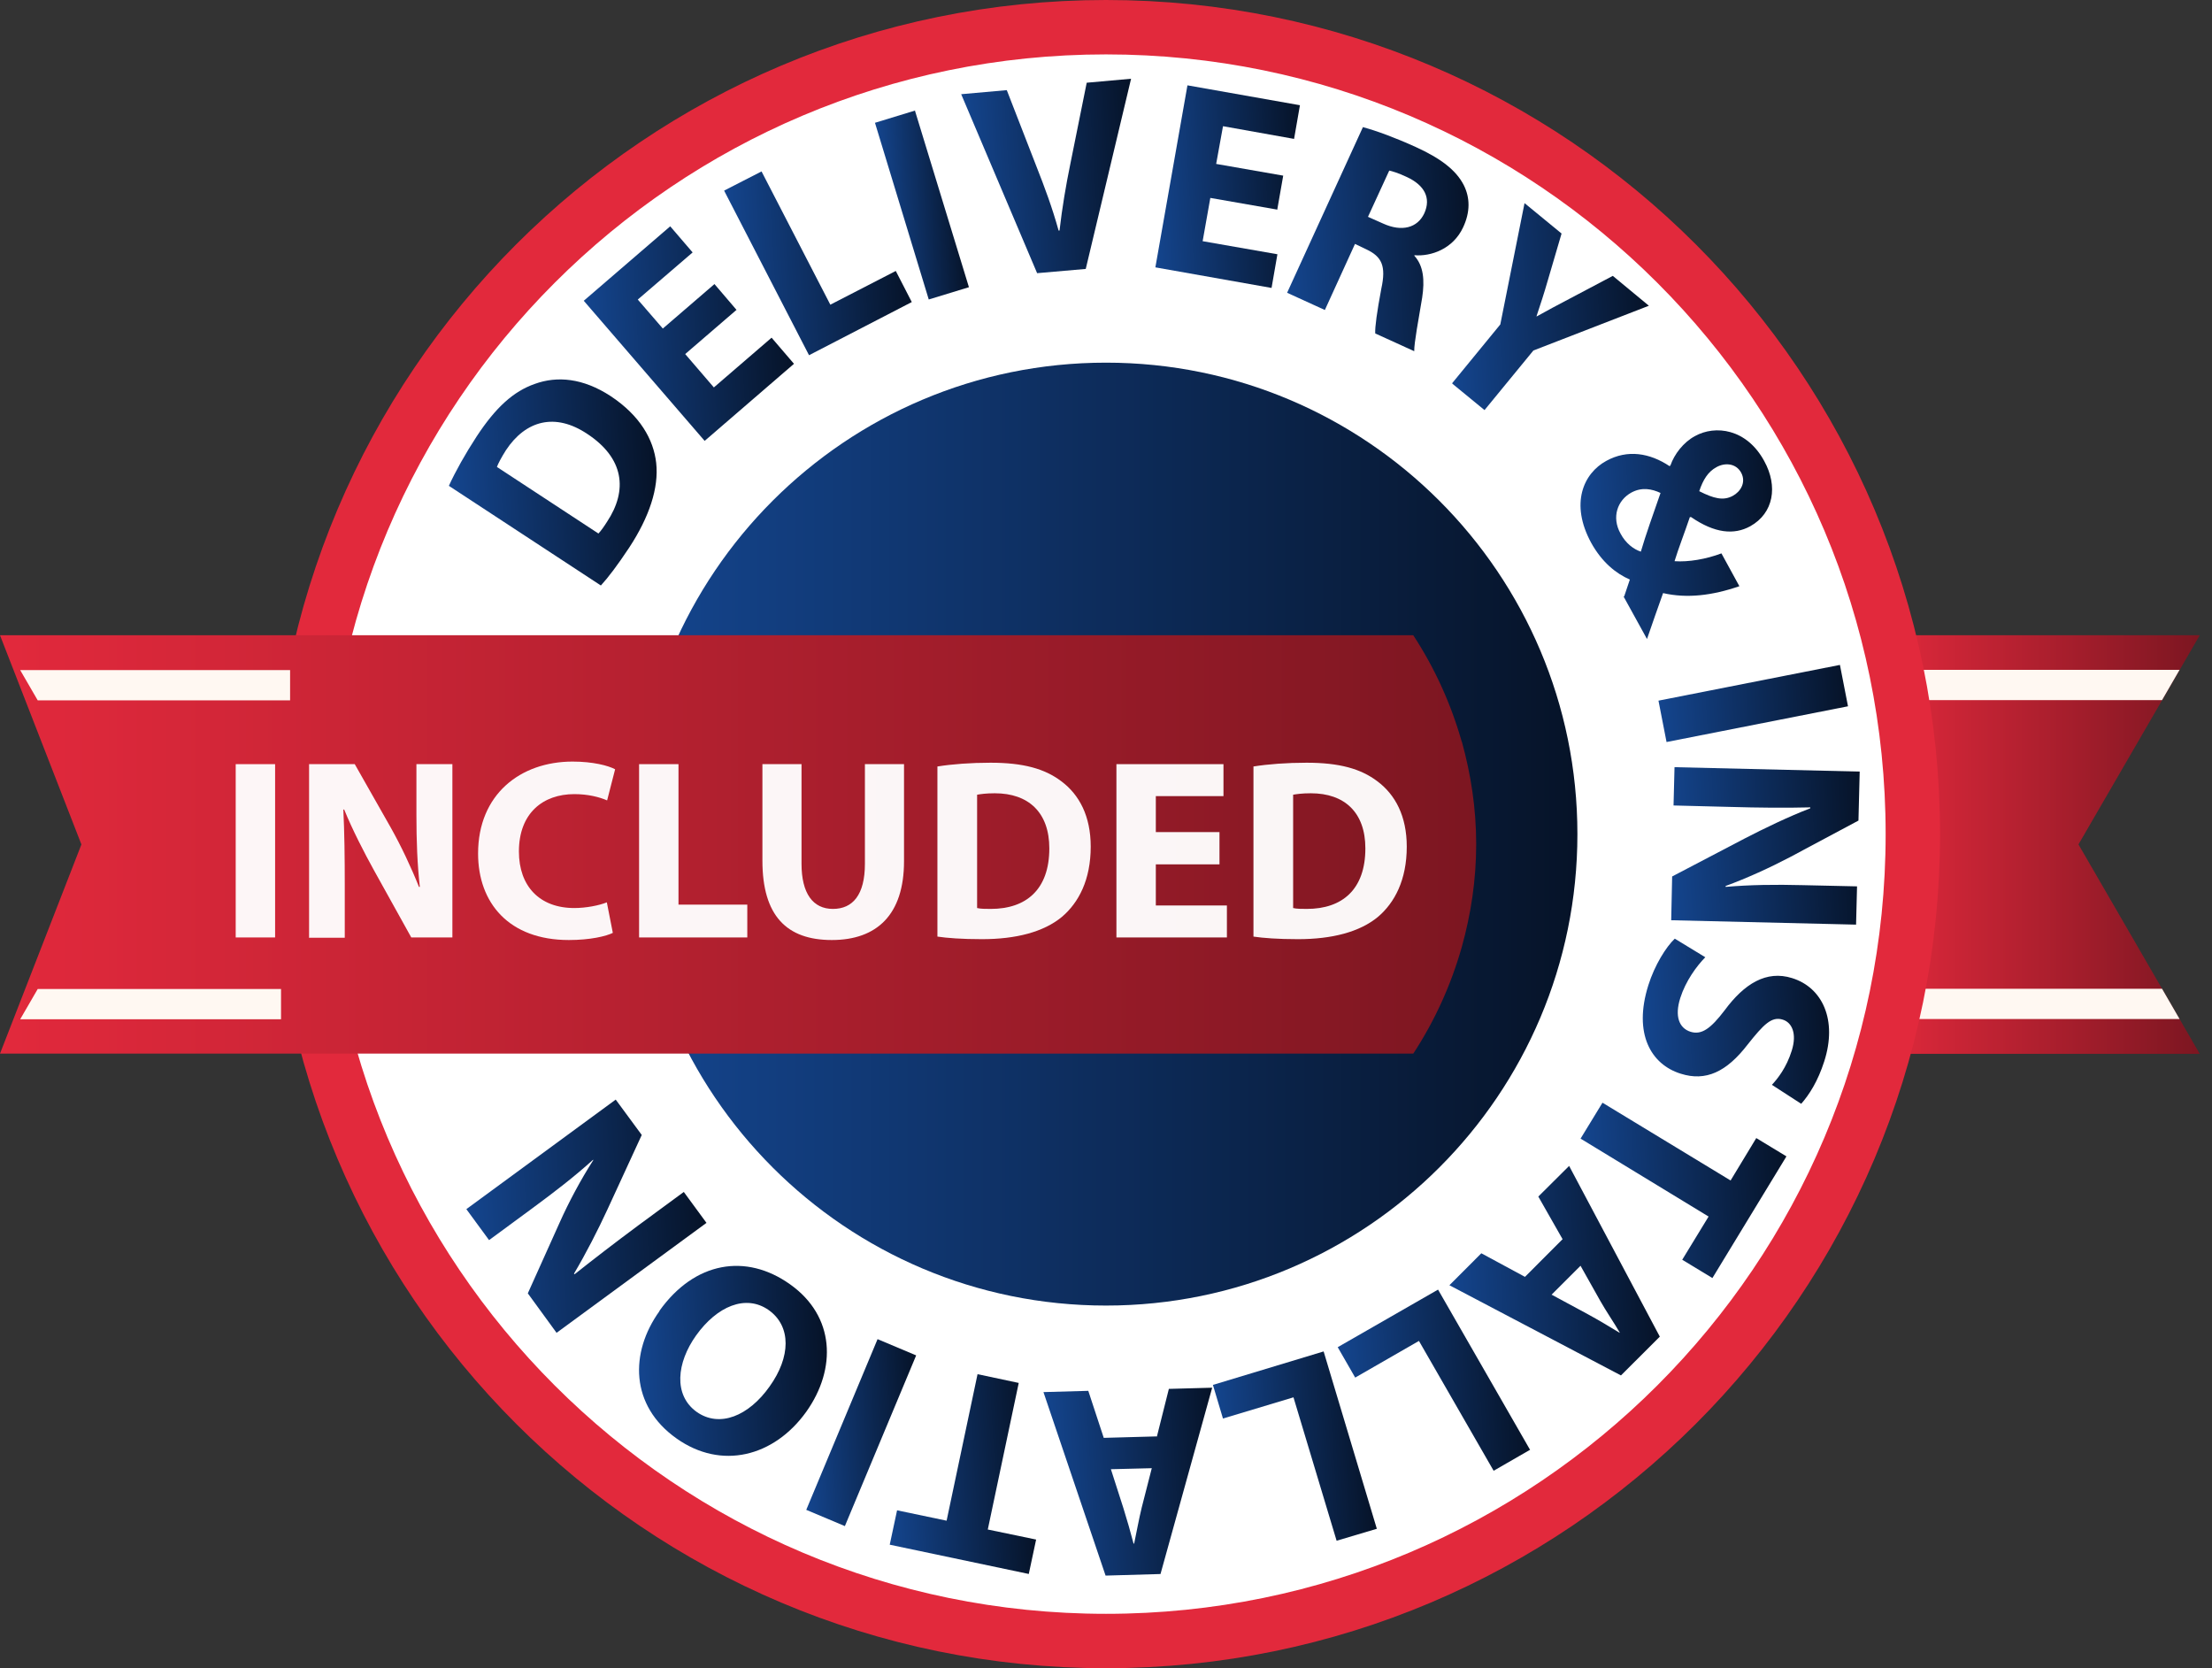<svg width="122" height="92" viewBox="0 0 122 92" fill="none" xmlns="http://www.w3.org/2000/svg">
<rect x="0" y="0" width="122" height="92" fill="#333333" stroke="none"/>
<g clip-path="url(#clip0_2614_8007)">
<path d="M106.622 42.093L104.291 45.722L106.662 49.325L103.801 52.556L105.589 56.49L103.603 58.119H121.324L114.636 46.569L121.324 35.033H105.417L103.722 38.901L106.622 42.093Z" fill="url(#paint0_linear_2614_8007)"/>
<path d="M101.457 38.609H119.245L120.212 36.94H101.457V38.609Z" fill="#FFF8F2"/>
<path d="M101.457 54.53H119.245L120.212 56.199H101.457V54.53Z" fill="#FFF8F2"/>
<path d="M105.5 46C105.5 70.577 85.577 90.5 61 90.5C36.423 90.5 16.5 70.577 16.5 46C16.5 21.423 36.423 1.5 61 1.5C85.577 1.5 105.5 21.423 105.5 46Z" fill="white" stroke="#E2293C" stroke-width="3"/>
<path d="M61 72C75.359 72 87 60.359 87 46C87 31.641 75.359 20 61 20C46.641 20 35 31.641 35 46C35 60.359 46.641 72 61 72Z" fill="url(#paint1_linear_2614_8007)"/>
<path d="M80.623 40.914C80.026 38.808 79.126 36.835 77.947 35.033H0L4.49 46.57L0 58.106H77.947C79.126 56.305 80.026 54.331 80.623 52.225C81.126 50.424 81.417 48.53 81.417 46.556C81.417 44.583 81.126 42.702 80.623 40.888V40.914Z" fill="url(#paint2_linear_2614_8007)"/>
<path d="M16 38.623H2.08L1.113 36.954H16V38.623Z" fill="#FFF8F2"/>
<path d="M15.5 54.543H2.08L1.113 56.212H15.5V54.543Z" fill="#FFF8F2"/>
<path d="M24.757 26.793C25.113 26.012 25.659 25.034 26.29 24.068C27.353 22.451 28.327 21.581 29.498 21.171C30.735 20.723 32.159 20.854 33.67 21.839C35.304 22.917 36.044 24.236 36.191 25.525C36.345 26.915 35.804 28.516 34.712 30.185C34.049 31.187 33.535 31.86 33.14 32.289L24.757 26.793ZM32.996 29.432C33.139 29.289 33.324 29.024 33.478 28.779C34.634 27.038 34.422 25.264 32.384 23.925C30.625 22.753 28.999 23.174 27.905 24.827C27.629 25.265 27.479 25.561 27.407 25.751L32.995 29.416L32.996 29.432Z" fill="url(#paint3_linear_2614_8007)"/>
<path d="M40.639 17.073L37.791 19.526L39.372 21.366L42.556 18.623L43.791 20.063L38.864 24.314L32.197 16.587L36.965 12.481L38.201 13.921L35.176 16.52L36.557 18.119L39.405 15.666L40.623 17.091L40.639 17.073Z" fill="url(#paint4_linear_2614_8007)"/>
<path d="M39.943 10.509L42.002 9.454L45.796 16.803L49.406 14.943L50.288 16.658L44.621 19.59L39.944 10.525L39.943 10.509Z" fill="url(#paint5_linear_2614_8007)"/>
<path d="M50.456 6.079L53.44 15.839L51.224 16.516L48.258 6.772L50.474 6.095L50.456 6.079Z" fill="url(#paint6_linear_2614_8007)"/>
<path d="M57.201 15.065L53.013 5.195L55.528 4.971L57.153 9.152C57.614 10.32 58.038 11.457 58.386 12.716L58.437 12.713C58.579 11.473 58.788 10.23 59.034 9.035L59.936 4.562L62.383 4.343L59.883 14.831L57.201 15.065Z" fill="url(#paint7_linear_2614_8007)"/>
<path d="M70.453 11.561L66.754 10.915L66.33 13.301L70.454 14.022L70.131 15.879L63.723 14.744L65.492 4.706L71.696 5.803L71.373 7.66L67.453 6.96L67.076 9.04L70.774 9.687L70.451 11.527L70.453 11.561Z" fill="url(#paint8_linear_2614_8007)"/>
<path d="M75.192 7.018C75.912 7.21 76.964 7.599 78.075 8.103C79.445 8.726 80.312 9.38 80.734 10.213C81.08 10.9 81.096 11.691 80.694 12.542C80.143 13.723 78.94 14.152 78.008 14.075L78.01 14.108C78.516 14.667 78.582 15.455 78.439 16.408C78.243 17.583 77.989 18.93 78 19.368L75.849 18.389C75.828 18.053 75.944 17.203 76.184 15.924C76.46 14.66 76.209 14.153 75.358 13.751L74.733 13.452L73.071 17.096L70.989 16.146L75.174 7.003L75.192 7.018ZM75.449 11.958L76.281 12.328C77.322 12.803 78.183 12.563 78.555 11.765C78.941 10.915 78.56 10.214 77.605 9.768C77.101 9.529 76.793 9.447 76.622 9.407L75.449 11.958Z" fill="url(#paint9_linear_2614_8007)"/>
<path d="M80.099 21.125L82.747 17.893L84.084 11.202L86.126 12.879L85.375 15.437C85.154 16.209 84.969 16.76 84.742 17.448L84.759 17.448C85.345 17.124 85.9 16.82 86.602 16.456L88.952 15.214L90.942 16.861L84.572 19.33L81.877 22.616L80.101 21.159L80.099 21.125Z" fill="url(#paint10_linear_2614_8007)"/>
<path d="M89.579 32.892C89.679 32.599 89.778 32.306 89.892 31.962C89.112 31.623 88.349 30.996 87.76 29.937C86.58 27.768 87.336 26.103 88.591 25.418C89.765 24.772 90.992 24.982 92.082 25.707L92.13 25.67C92.344 25.05 92.843 24.395 93.479 24.052C94.603 23.426 96.336 23.639 97.307 25.432C98.068 26.818 97.823 28.3 96.536 29.02C95.639 29.514 94.571 29.412 93.268 28.515L93.201 28.52C92.916 29.363 92.567 30.262 92.357 30.949C93.119 31.003 94.087 30.841 94.943 30.518L95.933 32.328C94.447 32.842 93.042 33.013 91.725 32.708C91.438 33.518 91.137 34.362 90.838 35.241L89.545 32.894L89.579 32.892ZM90.503 30.407C90.753 29.548 91.169 28.376 91.584 27.187C91.115 26.964 90.552 26.847 89.965 27.17C89.215 27.588 88.869 28.519 89.381 29.431C89.667 29.97 90.109 30.297 90.504 30.424L90.503 30.407ZM94.665 25.765C94.208 26.013 93.932 26.451 93.719 27.088C94.519 27.494 95.05 27.629 95.572 27.344C95.996 27.115 96.318 26.606 96.032 26.068C95.747 25.546 95.137 25.5 94.665 25.765Z" fill="url(#paint11_linear_2614_8007)"/>
<path d="M101.924 38.951L91.916 40.922L91.471 38.64L101.479 36.669L101.924 38.951Z" fill="url(#paint12_linear_2614_8007)"/>
<path d="M92.372 42.309L102.569 42.552L102.501 45.253L98.716 47.275C97.622 47.849 96.344 48.434 95.174 48.861L95.177 48.911C96.518 48.794 97.899 48.776 99.435 48.815L102.423 48.882L102.369 50.992L92.173 50.75L92.225 48.336L96.208 46.251C97.319 45.676 98.644 45.038 99.846 44.575L99.843 44.525C98.48 44.559 97.046 44.547 95.374 44.499L92.302 44.421L92.356 42.31L92.372 42.309Z" fill="url(#paint13_linear_2614_8007)"/>
<path d="M94.053 52.791C93.562 53.293 92.972 54.105 92.675 55.034C92.351 56.049 92.611 56.707 93.247 56.903C93.848 57.085 94.349 56.733 95.128 55.707C96.201 54.258 97.417 53.492 98.844 53.942C100.512 54.462 101.348 56.248 100.613 58.535C100.26 59.636 99.784 60.374 99.343 60.873L97.727 59.827C98.043 59.487 98.528 58.884 98.823 57.938C99.118 56.993 98.828 56.388 98.329 56.233C97.71 56.036 97.267 56.501 96.392 57.601C95.222 59.123 94.075 59.65 92.699 59.213C91.067 58.708 90.068 57.017 90.912 54.334C91.264 53.217 91.893 52.217 92.371 51.766L94.053 52.791Z" fill="url(#paint14_linear_2614_8007)"/>
<path d="M95.443 65.111L96.865 62.763L98.529 63.772L94.446 70.482L92.781 69.473L94.235 67.091L87.174 62.793L88.383 60.813L95.46 65.109L95.443 65.111Z" fill="url(#paint15_linear_2614_8007)"/>
<path d="M86.188 68.35L84.844 65.989L86.543 64.299L91.545 73.714L89.402 75.853L79.94 70.879L81.701 69.117L84.108 70.417L86.171 68.35L86.188 68.35ZM85.586 71.404L87.574 72.477C88.132 72.78 88.798 73.177 89.323 73.498L89.34 73.497C89.019 72.944 88.574 72.297 88.271 71.76L87.172 69.805L85.569 71.405L85.586 71.404Z" fill="url(#paint16_linear_2614_8007)"/>
<path d="M84.381 79.958L82.38 81.111L78.26 73.95L74.744 75.972L73.78 74.296L79.314 71.12L84.399 79.974L84.381 79.958Z" fill="url(#paint17_linear_2614_8007)"/>
<path d="M75.937 84.31L73.719 84.97L71.34 77.061L67.451 78.23L66.897 76.376L73.003 74.53L75.937 84.31Z" fill="url(#paint18_linear_2614_8007)"/>
<path d="M63.805 79.232L64.467 76.595L66.856 76.53L64.006 86.805L60.977 86.892L57.55 76.772L60.023 76.703L60.876 79.296L63.787 79.216L63.805 79.232ZM61.27 81.025L61.96 83.173C62.148 83.768 62.364 84.53 62.52 85.127L62.553 85.125C62.684 84.51 62.821 83.743 62.969 83.144L63.525 80.969L61.27 81.025Z" fill="url(#paint19_linear_2614_8007)"/>
<path d="M54.465 84.347L57.146 84.905L56.741 86.802L49.072 85.188L49.477 83.292L52.209 83.864L53.915 75.784L56.187 76.267L54.481 84.346L54.465 84.347Z" fill="url(#paint20_linear_2614_8007)"/>
<path d="M44.468 83.266L48.401 73.852L50.53 74.748L46.598 84.162L44.468 83.266Z" fill="url(#paint21_linear_2614_8007)"/>
<path d="M36.37 72.291C38.308 69.574 41.143 69.095 43.578 70.831C46.047 72.582 46.159 75.475 44.47 77.855C42.686 80.343 39.782 81.08 37.313 79.329C34.756 77.516 34.727 74.601 36.371 72.308L36.37 72.291ZM42.445 76.464C43.608 74.841 43.655 73.153 42.402 72.253C41.132 71.354 39.54 72.043 38.392 73.648C37.323 75.148 37.13 76.93 38.419 77.861C39.688 78.76 41.298 78.086 42.445 76.464Z" fill="url(#paint22_linear_2614_8007)"/>
<path d="M38.934 67.462L30.697 73.503L29.111 71.326L30.874 67.407C31.377 66.28 32.041 65.042 32.717 63.989L32.715 63.955C31.694 64.878 30.6 65.722 29.375 66.624L26.974 68.391L25.721 66.683L33.959 60.641L35.395 62.592L33.509 66.687C32.989 67.815 32.313 69.138 31.657 70.241L31.692 70.272C32.752 69.431 33.895 68.551 35.232 67.558L37.714 65.734L38.967 67.443L38.934 67.462Z" fill="url(#paint23_linear_2614_8007)"/>
<g opacity="0.96">
<path d="M15.173 42.142V51.699H13V42.142H15.173Z" fill="white"/>
<path d="M17.047 51.699V42.142H19.566L21.55 45.637C22.117 46.645 22.683 47.842 23.108 48.912H23.156C23.014 47.653 22.967 46.361 22.967 44.929V42.142H24.951V51.699H22.683L20.637 48.015C20.07 46.991 19.44 45.763 18.983 44.645H18.936C18.999 45.921 19.015 47.275 19.015 48.834V51.715H17.031L17.047 51.699Z" fill="white"/>
<path d="M33.831 51.432C33.438 51.636 32.54 51.841 31.375 51.841C28.069 51.841 26.368 49.794 26.368 47.07C26.368 43.811 28.698 42 31.58 42C32.698 42 33.548 42.22 33.926 42.425L33.485 44.141C33.044 43.952 32.43 43.795 31.674 43.795C29.958 43.795 28.62 44.834 28.62 46.96C28.62 48.865 29.753 50.077 31.674 50.077C32.32 50.077 33.044 49.936 33.469 49.763L33.8 51.447L33.831 51.432Z" fill="white"/>
<path d="M35.248 42.142H37.421V49.889H41.216V51.699H35.248V42.142Z" fill="white"/>
<path d="M44.207 42.142V47.637C44.207 49.274 44.837 50.125 45.939 50.125C47.042 50.125 47.703 49.337 47.703 47.637V42.142H49.86V47.495C49.86 50.44 48.364 51.841 45.877 51.841C43.389 51.841 42.05 50.503 42.05 47.464V42.142H44.223H44.207Z" fill="white"/>
<path d="M51.718 42.268C52.505 42.142 53.544 42.063 54.631 42.063C56.441 42.063 57.623 42.394 58.536 43.086C59.528 43.827 60.157 45.007 60.157 46.692C60.157 48.519 59.496 49.778 58.567 50.566C57.559 51.4 56.032 51.794 54.158 51.794C53.041 51.794 52.237 51.731 51.702 51.652V42.268H51.718ZM53.891 50.077C54.08 50.125 54.379 50.125 54.647 50.125C56.599 50.125 57.874 49.054 57.874 46.787C57.874 44.803 56.725 43.748 54.867 43.748C54.379 43.748 54.08 43.795 53.891 43.827V50.077Z" fill="white"/>
<path d="M67.259 47.668H63.748V49.936H67.668V51.699H61.575V42.142H67.479V43.905H63.748V45.889H67.259V47.653V47.668Z" fill="white"/>
<path d="M69.149 42.268C69.936 42.142 70.975 42.063 72.061 42.063C73.872 42.063 75.053 42.394 75.966 43.086C76.958 43.827 77.588 45.007 77.588 46.692C77.588 48.519 76.927 49.778 75.998 50.566C74.99 51.4 73.463 51.794 71.589 51.794C70.471 51.794 69.668 51.731 69.133 51.652V42.268H69.149ZM71.321 50.077C71.51 50.125 71.81 50.125 72.077 50.125C74.03 50.125 75.305 49.054 75.305 46.787C75.305 44.803 74.156 43.748 72.298 43.748C71.81 43.748 71.51 43.795 71.321 43.827V50.077Z" fill="white"/>
</g>
</g>
<defs>
<linearGradient id="paint0_linear_2614_8007" x1="103.603" y1="46.576" x2="121.324" y2="46.576" gradientUnits="userSpaceOnUse">
<stop stop-color="#E2293C"/>
<stop offset="1" stop-color="#7C1621"/>
</linearGradient>
<linearGradient id="paint1_linear_2614_8007" x1="35" y1="46" x2="87" y2="46" gradientUnits="userSpaceOnUse">
<stop stop-color="#14458E"/>
<stop offset="1" stop-color="#061328"/>
</linearGradient>
<linearGradient id="paint2_linear_2614_8007" x1="0" y1="46.57" x2="81.417" y2="46.57" gradientUnits="userSpaceOnUse">
<stop stop-color="#E2293C"/>
<stop offset="1" stop-color="#7C1621"/>
</linearGradient>
<linearGradient id="paint3_linear_2614_8007" x1="24.774" y1="27.053" x2="36.247" y2="26.34" gradientUnits="userSpaceOnUse">
<stop stop-color="#14458E"/>
<stop offset="1" stop-color="#061328"/>
</linearGradient>
<linearGradient id="paint4_linear_2614_8007" x1="32.331" y1="18.744" x2="43.666" y2="18.04" gradientUnits="userSpaceOnUse">
<stop stop-color="#14458E"/>
<stop offset="1" stop-color="#061328"/>
</linearGradient>
<linearGradient id="paint5_linear_2614_8007" x1="40.205" y1="14.715" x2="50.129" y2="14.098" gradientUnits="userSpaceOnUse">
<stop stop-color="#14458E"/>
<stop offset="1" stop-color="#061328"/>
</linearGradient>
<linearGradient id="paint6_linear_2614_8007" x1="48.548" y1="11.44" x2="53.149" y2="11.154" gradientUnits="userSpaceOnUse">
<stop stop-color="#14458E"/>
<stop offset="1" stop-color="#061328"/>
</linearGradient>
<linearGradient id="paint7_linear_2614_8007" x1="53.319" y1="10.107" x2="62.705" y2="9.523" gradientUnits="userSpaceOnUse">
<stop stop-color="#14458E"/>
<stop offset="1" stop-color="#061328"/>
</linearGradient>
<linearGradient id="paint8_linear_2614_8007" x1="63.462" y1="10.563" x2="71.959" y2="10.034" gradientUnits="userSpaceOnUse">
<stop stop-color="#14458E"/>
<stop offset="1" stop-color="#061328"/>
</linearGradient>
<linearGradient id="paint9_linear_2614_8007" x1="70.828" y1="13.543" x2="81.099" y2="12.905" gradientUnits="userSpaceOnUse">
<stop stop-color="#14458E"/>
<stop offset="1" stop-color="#061328"/>
</linearGradient>
<linearGradient id="paint10_linear_2614_8007" x1="79.849" y1="17.104" x2="90.915" y2="16.416" gradientUnits="userSpaceOnUse">
<stop stop-color="#14458E"/>
<stop offset="1" stop-color="#061328"/>
</linearGradient>
<linearGradient id="paint11_linear_2614_8007" x1="87.287" y1="29.826" x2="97.877" y2="29.167" gradientUnits="userSpaceOnUse">
<stop stop-color="#14458E"/>
<stop offset="1" stop-color="#061328"/>
</linearGradient>
<linearGradient id="paint12_linear_2614_8007" x1="91.501" y1="39.119" x2="101.894" y2="38.472" gradientUnits="userSpaceOnUse">
<stop stop-color="#14458E"/>
<stop offset="1" stop-color="#061328"/>
</linearGradient>
<linearGradient id="paint13_linear_2614_8007" x1="91.939" y1="46.989" x2="102.803" y2="46.313" gradientUnits="userSpaceOnUse">
<stop stop-color="#14458E"/>
<stop offset="1" stop-color="#061328"/>
</linearGradient>
<linearGradient id="paint14_linear_2614_8007" x1="90.628" y1="56.645" x2="100.832" y2="56.01" gradientUnits="userSpaceOnUse">
<stop stop-color="#14458E"/>
<stop offset="1" stop-color="#061328"/>
</linearGradient>
<linearGradient id="paint15_linear_2614_8007" x1="87.367" y1="65.899" x2="98.618" y2="65.2" gradientUnits="userSpaceOnUse">
<stop stop-color="#14458E"/>
<stop offset="1" stop-color="#061328"/>
</linearGradient>
<linearGradient id="paint16_linear_2614_8007" x1="79.921" y1="70.577" x2="91.306" y2="69.868" gradientUnits="userSpaceOnUse">
<stop stop-color="#14458E"/>
<stop offset="1" stop-color="#061328"/>
</linearGradient>
<linearGradient id="paint17_linear_2614_8007" x1="73.92" y1="76.546" x2="84.146" y2="75.91" gradientUnits="userSpaceOnUse">
<stop stop-color="#14458E"/>
<stop offset="1" stop-color="#061328"/>
</linearGradient>
<linearGradient id="paint18_linear_2614_8007" x1="67.131" y1="80.138" x2="75.645" y2="79.608" gradientUnits="userSpaceOnUse">
<stop stop-color="#14458E"/>
<stop offset="1" stop-color="#061328"/>
</linearGradient>
<linearGradient id="paint19_linear_2614_8007" x1="57.873" y1="81.969" x2="67.159" y2="81.392" gradientUnits="userSpaceOnUse">
<stop stop-color="#14458E"/>
<stop offset="1" stop-color="#061328"/>
</linearGradient>
<linearGradient id="paint20_linear_2614_8007" x1="48.855" y1="81.696" x2="56.915" y2="81.194" gradientUnits="userSpaceOnUse">
<stop stop-color="#14458E"/>
<stop offset="1" stop-color="#061328"/>
</linearGradient>
<linearGradient id="paint21_linear_2614_8007" x1="44.216" y1="79.211" x2="50.782" y2="78.803" gradientUnits="userSpaceOnUse">
<stop stop-color="#14458E"/>
<stop offset="1" stop-color="#061328"/>
</linearGradient>
<linearGradient id="paint22_linear_2614_8007" x1="35.225" y1="75.372" x2="45.625" y2="74.725" gradientUnits="userSpaceOnUse">
<stop stop-color="#14458E"/>
<stop offset="1" stop-color="#061328"/>
</linearGradient>
<linearGradient id="paint23_linear_2614_8007" x1="25.771" y1="67.48" x2="38.918" y2="66.662" gradientUnits="userSpaceOnUse">
<stop stop-color="#14458E"/>
<stop offset="1" stop-color="#061328"/>
</linearGradient>
<clipPath id="clip0_2614_8007">
<rect width="121.325" height="92" fill="white"/>
</clipPath>
</defs>
</svg>
